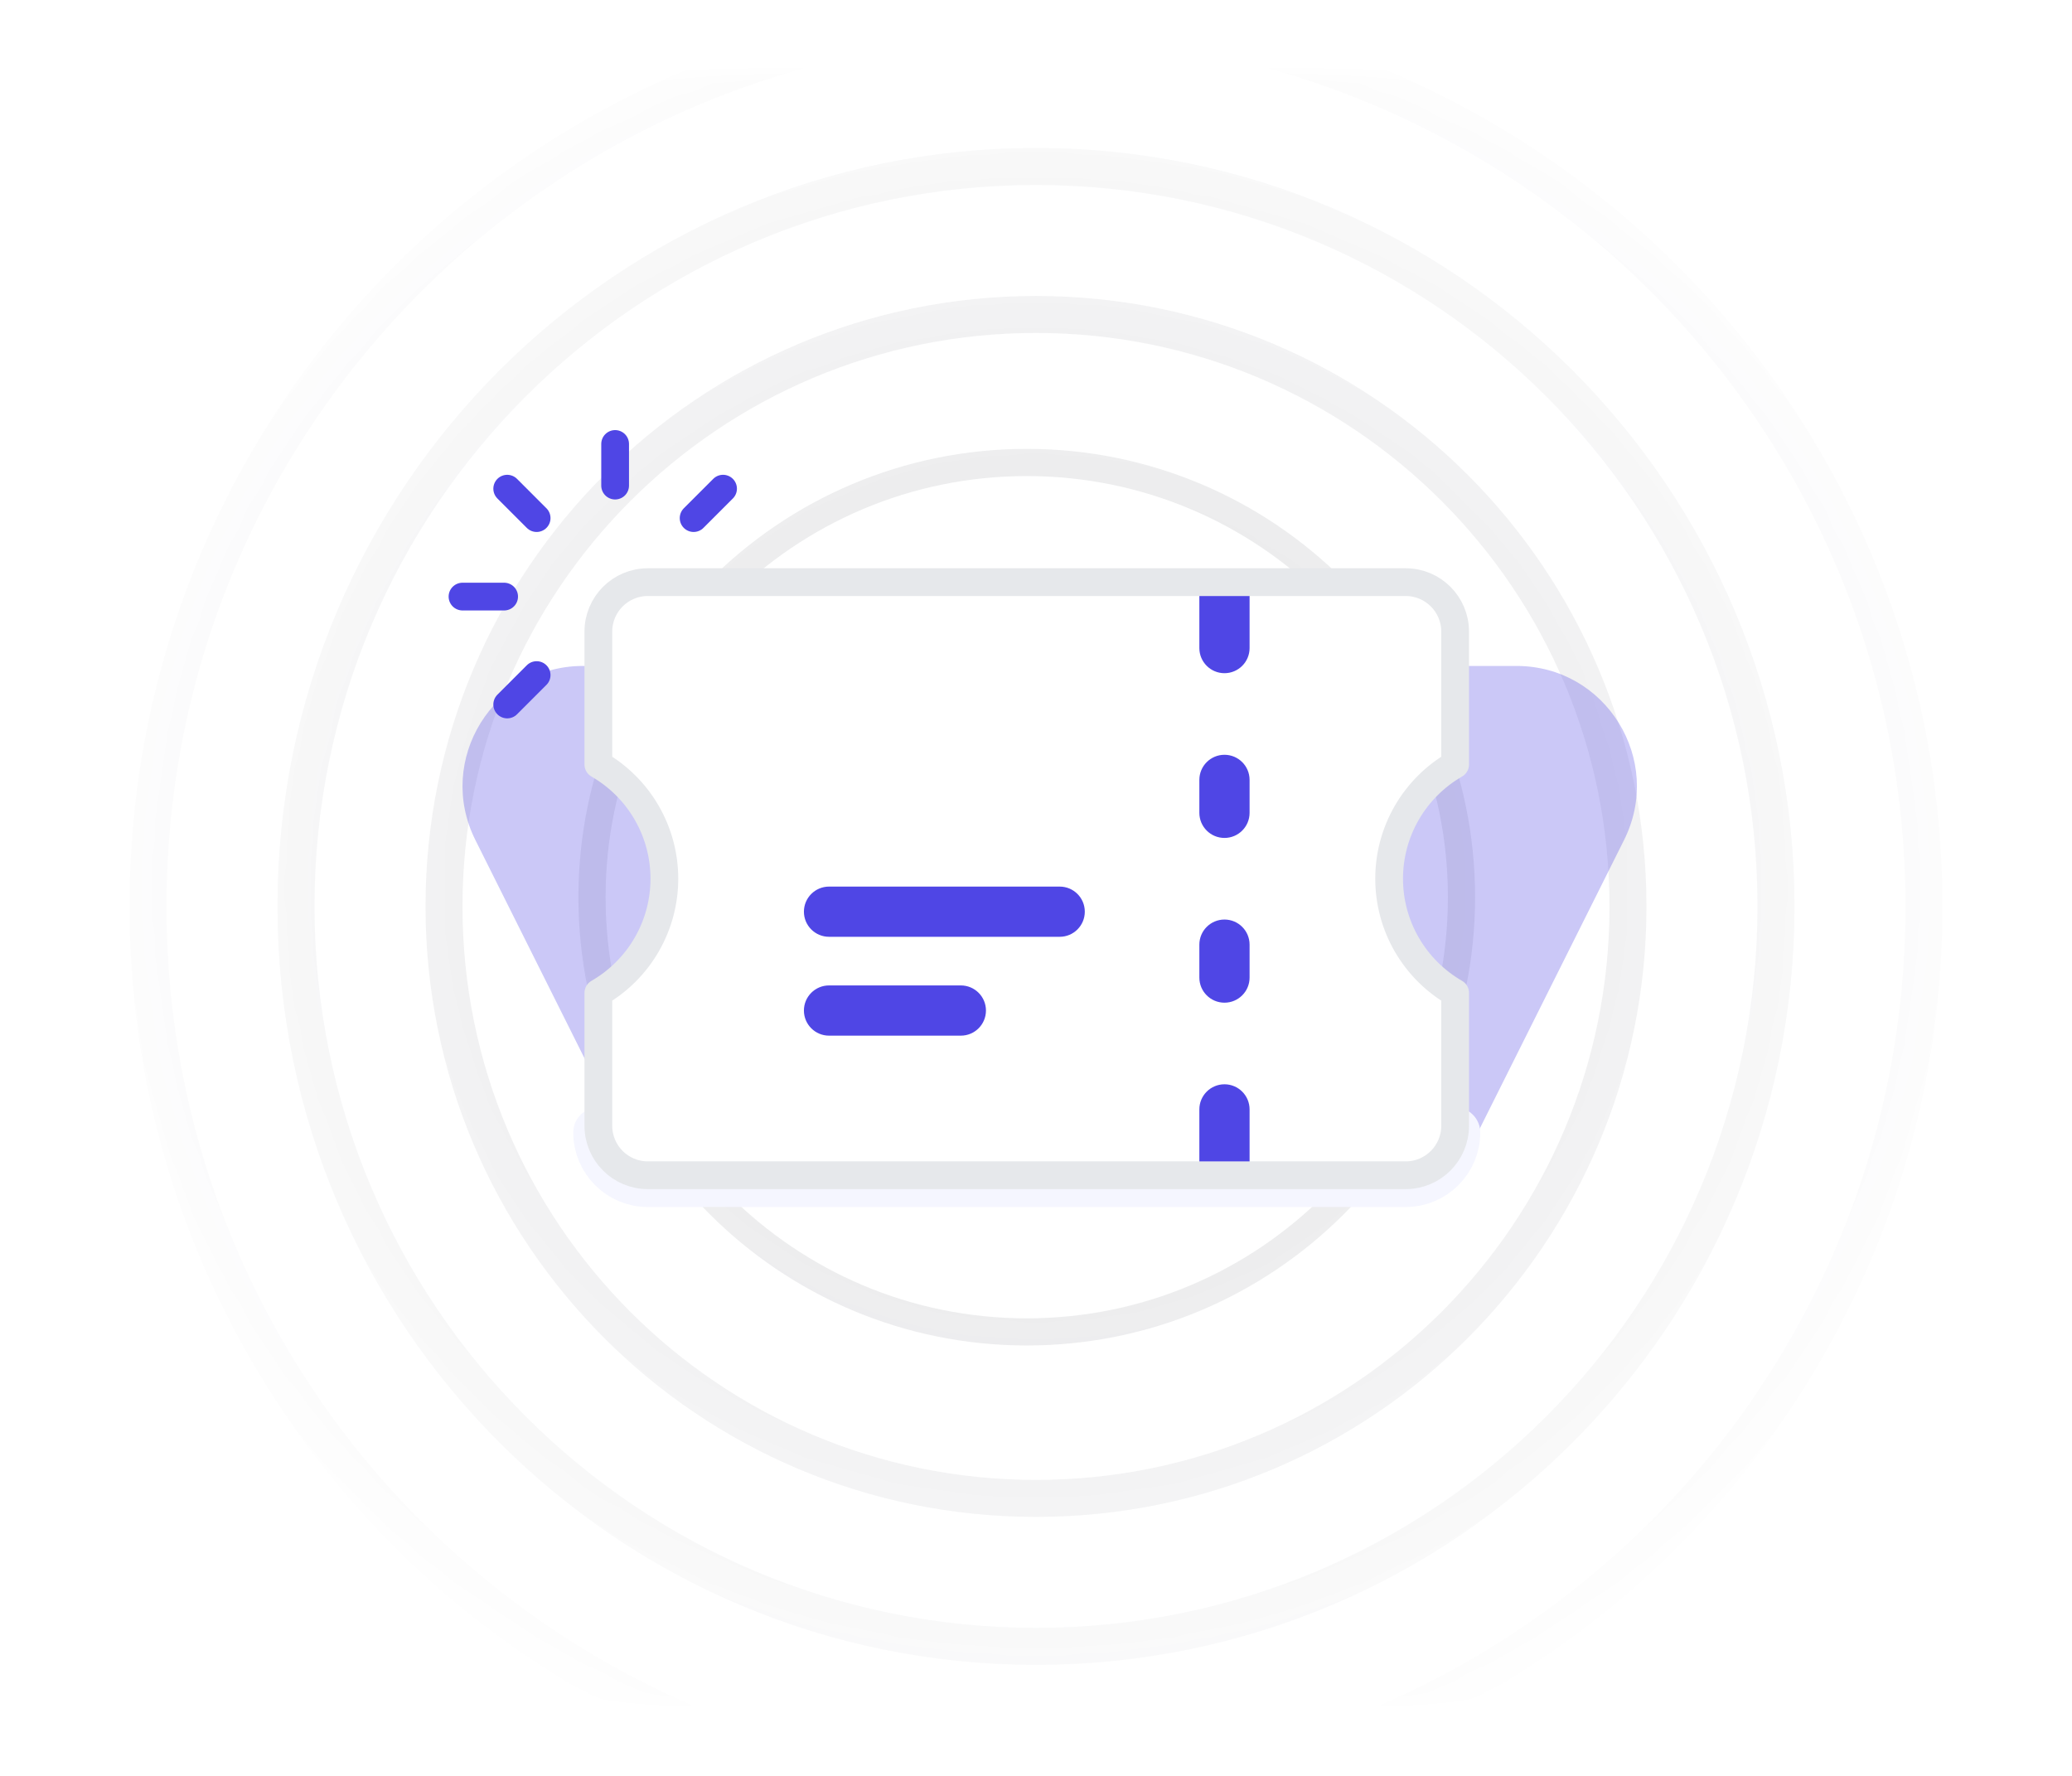 <svg width="112" height="96" viewBox="0 0 112 96" fill="none" xmlns="http://www.w3.org/2000/svg">
<mask id="mask0_1107_4473" style="mask-type:alpha" maskUnits="userSpaceOnUse" x="4" y="4" width="104" height="88">
<path d="M108 4H4V92H108V4Z" fill="url(#paint0_radial_1107_4473)"/>
</mask>
<g mask="url(#mask0_1107_4473)">
<g opacity="0.1" filter="url(#filter0_f_1107_4473)">
<path d="M56 89C78.091 89 96 71.091 96 49C96 26.909 78.091 9 56 9C33.909 9 16 26.909 16 49C16 71.091 33.909 89 56 89Z" stroke="#111827" stroke-width="2"/>
</g>
<g opacity="0.1" filter="url(#filter1_f_1107_4473)">
<path d="M56 97C82.51 97 104 75.51 104 49C104 22.49 82.51 1 56 1C29.49 1 8 22.49 8 49C8 75.51 29.49 97 56 97Z" stroke="#111827" stroke-width="2"/>
</g>
<g opacity="0.1" filter="url(#filter2_f_1107_4473)">
<path d="M56 81C73.673 81 88 66.673 88 49C88 31.327 73.673 17 56 17C38.327 17 24 31.327 24 49C24 66.673 38.327 81 56 81Z" stroke="#111827" stroke-width="2"/>
</g>
<g opacity="0.1" filter="url(#filter3_f_1107_4473)">
<path d="M55.5 72C68.479 72 79 61.479 79 48.5C79 35.521 68.479 25 55.5 25C42.521 25 32 35.521 32 48.5C32 61.479 42.521 72 55.5 72Z" stroke="#111827" stroke-width="1.469"/>
</g>
</g>
<path d="M33.25 24V26.25M39.084 26.416L37.493 28.007M41.5 32.25H39.25M29.007 36.493L27.417 38.083M27.25 32.25H25M29.007 28.007L27.417 26.417" stroke="#4F46E5" stroke-width="1.5" stroke-linecap="round" stroke-linejoin="round"/>
<g opacity="0.3" filter="url(#filter4_f_1107_4473)">
<path d="M33.991 62H79.491L87.788 45.407C89.949 41.085 86.806 36 81.974 36H31.508C26.676 36 23.534 41.085 25.695 45.407L33.991 62Z" fill="#4F46E5"/>
</g>
<path d="M32.344 61.219C32.344 62.694 33.541 63.891 35.016 63.891H75.984C77.459 63.891 78.656 62.694 78.656 61.219" stroke="#F5F6FF" stroke-width="2.714" stroke-linecap="round" stroke-linejoin="round"/>
<path d="M66.188 33.25V35.031V33.25ZM66.188 42.156V43.938V42.156ZM66.188 51.062V52.844V51.062ZM66.188 59.969V61.75V59.969ZM44.812 49.281H57.281H44.812ZM44.812 54.625H51.938H44.812ZM35.016 31.469C33.541 31.469 32.344 32.666 32.344 34.141V41.327C33.428 41.952 34.33 42.851 34.956 43.935C35.583 45.019 35.912 46.248 35.912 47.5C35.912 48.752 35.583 49.981 34.956 51.065C34.33 52.149 33.428 53.048 32.344 53.673V60.859C32.344 62.334 33.541 63.531 35.016 63.531H75.984C77.459 63.531 78.656 62.334 78.656 60.859V53.673C77.572 53.048 76.671 52.149 76.044 51.065C75.417 49.981 75.088 48.752 75.088 47.5C75.088 46.248 75.417 45.019 76.044 43.935C76.671 42.851 77.572 41.952 78.656 41.327V34.141C78.656 32.666 77.459 31.469 75.984 31.469H35.016Z" fill="white"/>
<path d="M66.188 33.25V35.031M66.188 42.156V43.938M66.188 51.062V52.844M66.188 59.969V61.75M44.812 49.281H57.281M44.812 54.625H51.938M35.016 31.469C33.541 31.469 32.344 32.666 32.344 34.141V41.327C33.428 41.952 34.33 42.851 34.956 43.935C35.583 45.019 35.912 46.248 35.912 47.5C35.912 48.752 35.583 49.981 34.956 51.065C34.33 52.149 33.428 53.048 32.344 53.673V60.859C32.344 62.334 33.541 63.531 35.016 63.531H75.984C77.459 63.531 78.656 62.334 78.656 60.859V53.673C77.572 53.048 76.671 52.149 76.044 51.065C75.417 49.981 75.088 48.752 75.088 47.5C75.088 46.248 75.417 45.019 76.044 43.935C76.671 42.851 77.572 41.952 78.656 41.327V34.141C78.656 32.666 77.459 31.469 75.984 31.469H35.016Z" stroke="#E6E8EB" stroke-width="1.5" stroke-linecap="round" stroke-linejoin="round"/>
<path d="M66.188 32.219V35.034V32.219ZM66.188 42.159V43.94V42.159ZM66.188 51.065V52.846V51.065ZM66.188 59.971V62.783V59.971ZM44.812 49.284H57.281H44.812ZM44.812 54.627H51.938H44.812Z" fill="white"/>
<path d="M64.83 35.034C64.83 35.783 65.438 36.391 66.188 36.391C66.937 36.391 67.545 35.783 67.545 35.034H64.83ZM67.545 42.159C67.545 41.409 66.937 40.802 66.188 40.802C65.438 40.802 64.83 41.409 64.83 42.159H67.545ZM64.83 43.94C64.83 44.69 65.438 45.297 66.188 45.297C66.937 45.297 67.545 44.69 67.545 43.94H64.83ZM67.545 51.065C67.545 50.315 66.937 49.708 66.188 49.708C65.438 49.708 64.83 50.315 64.83 51.065H67.545ZM64.83 52.846C64.83 53.596 65.438 54.203 66.188 54.203C66.937 54.203 67.545 53.596 67.545 52.846H64.83ZM67.545 59.971C67.545 59.222 66.937 58.614 66.188 58.614C65.438 58.614 64.83 59.222 64.83 59.971H67.545ZM44.812 47.927C44.063 47.927 43.455 48.534 43.455 49.284C43.455 50.033 44.063 50.641 44.812 50.641V47.927ZM57.281 50.641C58.031 50.641 58.638 50.033 58.638 49.284C58.638 48.534 58.031 47.927 57.281 47.927V50.641ZM44.812 53.27C44.063 53.27 43.455 53.878 43.455 54.627C43.455 55.377 44.063 55.985 44.812 55.985V53.27ZM51.938 55.985C52.687 55.985 53.295 55.377 53.295 54.627C53.295 53.878 52.687 53.27 51.938 53.27V55.985ZM64.83 32.219V35.034H67.545V32.219H64.83ZM64.83 42.159V43.94H67.545V42.159H64.83ZM64.83 51.065V52.846H67.545V51.065H64.83ZM64.83 59.971V62.783H67.545V59.971H64.83ZM44.812 50.641H57.281V47.927H44.812V50.641ZM44.812 55.985H51.938V53.27H44.812V55.985Z" fill="#4F46E5"/>
<defs>
<filter id="filter0_f_1107_4473" x="14.5" y="7.5" width="83" height="83" filterUnits="userSpaceOnUse" color-interpolation-filters="sRGB">
<feFlood flood-opacity="0" result="BackgroundImageFix"/>
<feBlend mode="normal" in="SourceGraphic" in2="BackgroundImageFix" result="shape"/>
<feGaussianBlur stdDeviation="0.25" result="effect1_foregroundBlur_1107_4473"/>
</filter>
<filter id="filter1_f_1107_4473" x="6.5" y="-0.5" width="99" height="99" filterUnits="userSpaceOnUse" color-interpolation-filters="sRGB">
<feFlood flood-opacity="0" result="BackgroundImageFix"/>
<feBlend mode="normal" in="SourceGraphic" in2="BackgroundImageFix" result="shape"/>
<feGaussianBlur stdDeviation="0.25" result="effect1_foregroundBlur_1107_4473"/>
</filter>
<filter id="filter2_f_1107_4473" x="22.5" y="15.5" width="67" height="67" filterUnits="userSpaceOnUse" color-interpolation-filters="sRGB">
<feFlood flood-opacity="0" result="BackgroundImageFix"/>
<feBlend mode="normal" in="SourceGraphic" in2="BackgroundImageFix" result="shape"/>
<feGaussianBlur stdDeviation="0.25" result="effect1_foregroundBlur_1107_4473"/>
</filter>
<filter id="filter3_f_1107_4473" x="30.898" y="23.898" width="49.203" height="49.203" filterUnits="userSpaceOnUse" color-interpolation-filters="sRGB">
<feFlood flood-opacity="0" result="BackgroundImageFix"/>
<feBlend mode="normal" in="SourceGraphic" in2="BackgroundImageFix" result="shape"/>
<feGaussianBlur stdDeviation="0.184" result="effect1_foregroundBlur_1107_4473"/>
</filter>
<filter id="filter4_f_1107_4473" x="5.5" y="16.5" width="102.484" height="65" filterUnits="userSpaceOnUse" color-interpolation-filters="sRGB">
<feFlood flood-opacity="0" result="BackgroundImageFix"/>
<feBlend mode="normal" in="SourceGraphic" in2="BackgroundImageFix" result="shape"/>
<feGaussianBlur stdDeviation="9.75" result="effect1_foregroundBlur_1107_4473"/>
</filter>
<radialGradient id="paint0_radial_1107_4473" cx="0" cy="0" r="1" gradientUnits="userSpaceOnUse" gradientTransform="translate(56 48) rotate(90) scale(69 72.92)">
<stop offset="0.232" stop-color="#C4C4C4"/>
<stop offset="0.725" stop-color="#C4C4C4" stop-opacity="0"/>
</radialGradient>
</defs>
</svg>
